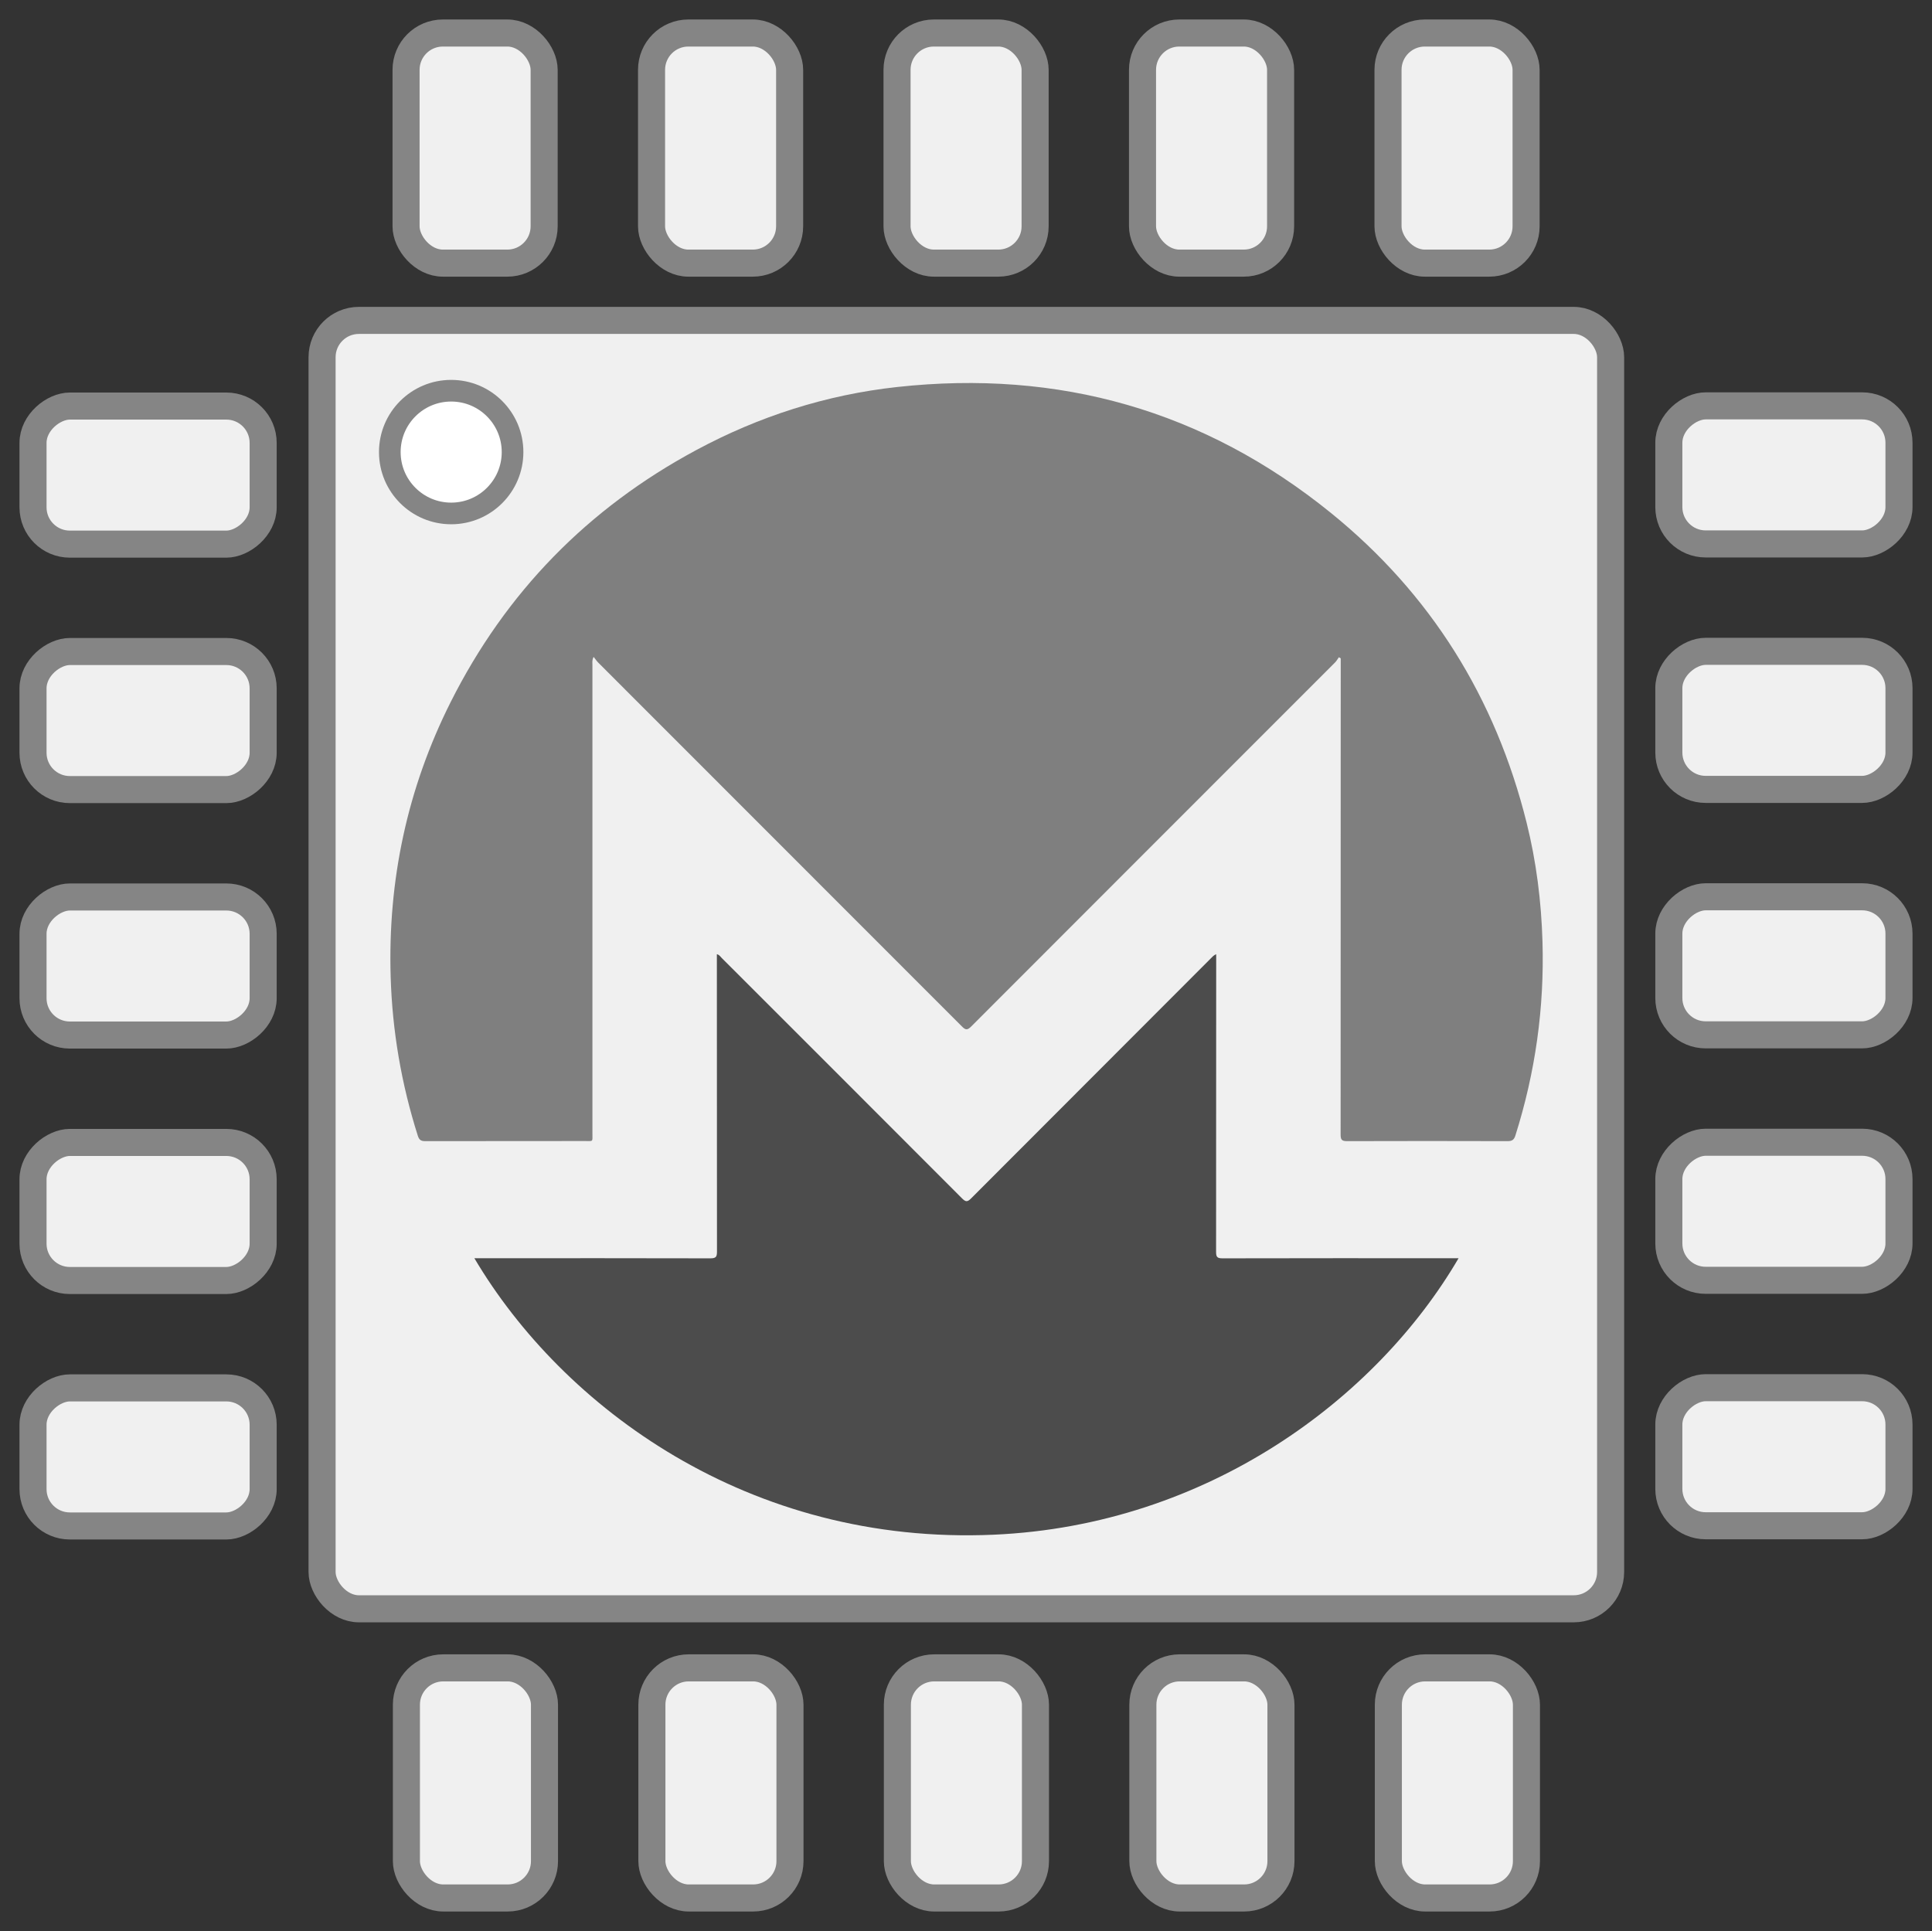 <?xml version="1.0" encoding="UTF-8" standalone="no"?>
<!DOCTYPE svg PUBLIC "-//W3C//DTD SVG 1.1//EN" "http://www.w3.org/Graphics/SVG/1.1/DTD/svg11.dtd">
<!-- Generated by Microsoft Visio, SVG Export monero_hw_bw.svg Page-1 -->
<svg xmlns="http://www.w3.org/2000/svg" xmlns:xlink="http://www.w3.org/1999/xlink" xmlns:ev="http://www.w3.org/2001/xml-events"
		xmlns:v="http://schemas.microsoft.com/visio/2003/SVGExtensions/" width="24.788in" height="24.778in"
		viewBox="0 0 1784.71 1783.99" xml:space="preserve" color-interpolation-filters="sRGB" class="st5">
	<rect x="0" y="0" width="1784.71" height="1783.99" fill="#333333" stroke="none"/>
	<v:documentProperties v:langID="1053" v:metric="true" v:viewMarkup="false">
		<v:userDefs>
			<v:ud v:nameU="msvNoAutoConnect" v:val="VT0(1):26"/>
		</v:userDefs>
	</v:documentProperties>

	<style type="text/css">
	<![CDATA[
		.st1 {fill:#f0f0f0;stroke:#858585;stroke-linecap:round;stroke-linejoin:round;stroke-width:25}
		.st2 {fill:#ffffff;stroke:#858585;stroke-linecap:round;stroke-linejoin:round;stroke-width:20}
		.st3 {fill:#7f7f7f;stroke:none;stroke-linecap:butt;stroke-width:0.548}
		.st4 {fill:#4c4c4c;stroke:none;stroke-linecap:butt;stroke-width:0.548}
		.st5 {fill:none;fill-rule:evenodd;font-size:12px;overflow:visible;stroke-linecap:square;stroke-miterlimit:3}
	]]>
	</style>

	<g v:mID="0" v:index="1" v:groupContext="foregroundPage">
		<title>Page-1</title>
		<v:pageProperties v:drawingScale="0.0393701" v:pageScale="0.0393701" v:drawingUnits="24" v:shadowOffsetX="8.50394"
				v:shadowOffsetY="-8.50394"/>
		<g id="shape13-1" v:mID="13" v:groupContext="shape" transform="translate(375.1,-1540.89)">
			<title>Sheet.13</title>
			<rect x="0" y="1571.39" width="127.559" height="212.598" rx="34.016" ry="34.016" class="st1"/>
		</g>
		<g id="shape15-3" v:mID="15" v:groupContext="shape" transform="translate(601.872,-1540.89)">
			<title>Sheet.15</title>
			<rect x="0" y="1571.39" width="127.559" height="212.598" rx="34.016" ry="34.016" class="st1"/>
		</g>
		<g id="shape16-5" v:mID="16" v:groupContext="shape" transform="translate(828.643,-1540.89)">
			<title>Sheet.16</title>
			<rect x="0" y="1571.39" width="127.559" height="212.598" rx="34.016" ry="34.016" class="st1"/>
		</g>
		<g id="shape17-7" v:mID="17" v:groupContext="shape" transform="translate(1055.41,-1540.89)">
			<title>Sheet.17</title>
			<rect x="0" y="1571.39" width="127.559" height="212.598" rx="34.016" ry="34.016" class="st1"/>
		</g>
		<g id="shape20-9" v:mID="20" v:groupContext="shape" transform="translate(1282.19,-1540.89)">
			<title>Sheet.20</title>
			<rect x="0" y="1571.39" width="127.559" height="212.598" rx="34.016" ry="34.016" class="st1"/>
		</g>
		<g id="group21-11" transform="translate(297.518,-296.485)" v:mID="21" v:groupContext="group">
			<title>Sheet.21</title>
			<g id="shape3-12" v:mID="3" v:groupContext="shape" transform="translate(0,-1.181)">
				<title>Sheet.3</title>
				<rect x="0" y="593.678" width="1190.31" height="1190.31" rx="34.016" ry="34.016" class="st1"/>
			</g>
			<g id="shape12-14" v:mID="12" v:groupContext="shape" transform="translate(62.575,-1013.15)">
				<title>Sheet.12</title>
				<ellipse cx="56.693" cy="1727.3" rx="56.693" ry="56.693" class="st2"/>
			</g>
		</g>
		<g id="shape22-16" v:mID="22" v:groupContext="shape" transform="translate(-1540.89,1409.79) rotate(-90)">
			<title>Sheet.22</title>
			<rect x="0" y="1571.39" width="127.559" height="212.598" rx="34.016" ry="34.016" class="st1"/>
		</g>
		<g id="shape23-18" v:mID="23" v:groupContext="shape" transform="translate(-1540.89,1183.02) rotate(-90)">
			<title>Sheet.23</title>
			<rect x="0" y="1571.39" width="127.559" height="212.598" rx="34.016" ry="34.016" class="st1"/>
		</g>
		<g id="shape24-20" v:mID="24" v:groupContext="shape" transform="translate(-1540.89,956.248) rotate(-90)">
			<title>Sheet.24</title>
			<rect x="0" y="1571.39" width="127.559" height="212.598" rx="34.016" ry="34.016" class="st1"/>
		</g>
		<g id="shape25-22" v:mID="25" v:groupContext="shape" transform="translate(-1540.89,729.476) rotate(-90)">
			<title>Sheet.25</title>
			<rect x="0" y="1571.39" width="127.559" height="212.598" rx="34.016" ry="34.016" class="st1"/>
		</g>
		<g id="shape26-24" v:mID="26" v:groupContext="shape" transform="translate(-1540.89,502.705) rotate(-90)">
			<title>Sheet.26</title>
			<rect x="0" y="1571.39" width="127.559" height="212.598" rx="34.016" ry="34.016" class="st1"/>
		</g>
		<g id="shape38-26" v:mID="38" v:groupContext="shape" transform="translate(-29.778,1409.61) rotate(-90)">
			<title>Sheet.38</title>
			<rect x="0" y="1571.39" width="127.559" height="212.598" rx="34.016" ry="34.016" class="st1"/>
		</g>
		<g id="shape39-28" v:mID="39" v:groupContext="shape" transform="translate(-29.778,1182.84) rotate(-90)">
			<title>Sheet.39</title>
			<rect x="0" y="1571.39" width="127.559" height="212.598" rx="34.016" ry="34.016" class="st1"/>
		</g>
		<g id="shape40-30" v:mID="40" v:groupContext="shape" transform="translate(-29.778,956.071) rotate(-90)">
			<title>Sheet.40</title>
			<rect x="0" y="1571.39" width="127.559" height="212.598" rx="34.016" ry="34.016" class="st1"/>
		</g>
		<g id="shape41-32" v:mID="41" v:groupContext="shape" transform="translate(-29.778,729.299) rotate(-90)">
			<title>Sheet.41</title>
			<rect x="0" y="1571.39" width="127.559" height="212.598" rx="34.016" ry="34.016" class="st1"/>
		</g>
		<g id="shape42-34" v:mID="42" v:groupContext="shape" transform="translate(-29.778,502.528) rotate(-90)">
			<title>Sheet.42</title>
			<rect x="0" y="1571.39" width="127.559" height="212.598" rx="34.016" ry="34.016" class="st1"/>
		</g>
		<g id="shape43-36" v:mID="43" v:groupContext="shape" transform="translate(375.421,-30.5)">
			<title>Sheet.43</title>
			<rect x="0" y="1571.39" width="127.559" height="212.598" rx="34.016" ry="34.016" class="st1"/>
		</g>
		<g id="shape44-38" v:mID="44" v:groupContext="shape" transform="translate(602.192,-30.5)">
			<title>Sheet.44</title>
			<rect x="0" y="1571.39" width="127.559" height="212.598" rx="34.016" ry="34.016" class="st1"/>
		</g>
		<g id="shape45-40" v:mID="45" v:groupContext="shape" transform="translate(828.964,-30.5)">
			<title>Sheet.45</title>
			<rect x="0" y="1571.39" width="127.559" height="212.598" rx="34.016" ry="34.016" class="st1"/>
		</g>
		<g id="shape46-42" v:mID="46" v:groupContext="shape" transform="translate(1055.74,-30.5)">
			<title>Sheet.46</title>
			<rect x="0" y="1571.39" width="127.559" height="212.598" rx="34.016" ry="34.016" class="st1"/>
		</g>
		<g id="shape47-44" v:mID="47" v:groupContext="shape" transform="translate(1282.51,-30.5)">
			<title>Sheet.47</title>
			<rect x="0" y="1571.39" width="127.559" height="212.598" rx="34.016" ry="34.016" class="st1"/>
		</g>
		<g id="group52-46" transform="translate(358.193,-356.051)" v:mID="52" v:groupContext="group">
			<title>Sheet.52</title>
			<g id="shape53-47" v:mID="53" v:groupContext="shape" transform="translate(-8.31335E-13,-372.662)">
				<title>Sheet.53</title>
				<path d="M878.62 1335.9 C877.43 1337.5 876.53 1339.29 875.13 1340.69 C763.18 1452.74 651.04 1564.79 539.09 1676.93
							 C535.7 1680.33 534 1680.72 530.41 1677.03 C418.46 1564.88 306.31 1452.94 194.36 1340.79 C192.97 1339.39
							 191.87 1337.7 190.17 1335.6 C188.58 1338.69 189.07 1340.89 189.07 1342.88 C189.07 1487.26 189.07 1631.63
							 189.07 1775.91 C189.07 1783.99 190.07 1782.89 181.79 1782.89 C132.7 1782.89 83.71 1782.89 34.62 1782.99
							 C30.53 1782.99 28.93 1781.7 27.74 1777.91 C12.57 1730.11 4.19 1681.22 2.69 1631.14 C0 1541.94 18.06
							 1457.13 58.07 1377.41 C109.05 1275.93 184.88 1198.31 284.96 1144.53 C343.03 1113.3 404.99 1093.45 470.54
							 1086.26 C619.91 1069.9 754.2 1107.81 871.14 1202.5 C963.43 1277.23 1023.3 1373.42 1052.03 1488.76 C1061.01
							 1524.78 1065.6 1561.49 1066.7 1598.61 C1068.5 1659.77 1060.12 1719.44 1041.66 1777.81 C1040.36 1781.9
							 1038.46 1782.99 1034.37 1782.99 C984.98 1782.89 935.6 1782.79 886.21 1782.99 C881.32 1782.99 880.22
							 1781.7 880.22 1776.91 C880.32 1632.23 880.32 1487.56 880.32 1342.88 C880.32 1340.89 880.32 1338.89 880.32
							 1336.9 C879.82 1336.7 879.22 1336.3 878.62 1335.9 Z" class="st3"/>
			</g>
			<g id="shape54-49" v:mID="54" v:groupContext="shape" transform="translate(80.02,-2.72848E-12)">
				<title>Sheet.54</title>
				<path d="M0 1518.49 C5.19 1518.49 9.88 1518.49 14.47 1518.49 C82.31 1518.49 150.16 1518.39 218.01 1518.59 C223.3
							 1518.59 224.1 1517.09 224.1 1512.3 C224 1422.7 224 1333.11 224 1243.41 C224 1241.61 224 1239.72 224
							 1237.62 C226.29 1238.12 227.29 1239.92 228.59 1241.21 C302.52 1315.15 376.55 1389.08 450.39 1463.11
							 C453.68 1466.41 455.28 1466.81 458.77 1463.31 C532.6 1389.28 606.54 1315.35 680.47 1241.31 C681.77 1240.02
							 682.86 1238.62 685.26 1237.62 C685.26 1239.52 685.26 1241.41 685.26 1243.21 C685.26 1333.01 685.26 1422.8
							 685.16 1512.6 C685.16 1517.29 686.16 1518.59 691.05 1518.59 C761.89 1518.39 832.73 1518.49 903.57 1518.49
							 C905.36 1518.49 907.16 1518.49 909.16 1518.49 C833.53 1647.9 677.58 1765.13 479.92 1773.91 C253.33 1783.99
							 81.42 1655.98 0 1518.49 Z" class="st4"/>
			</g>
		</g>
	</g>
</svg>
